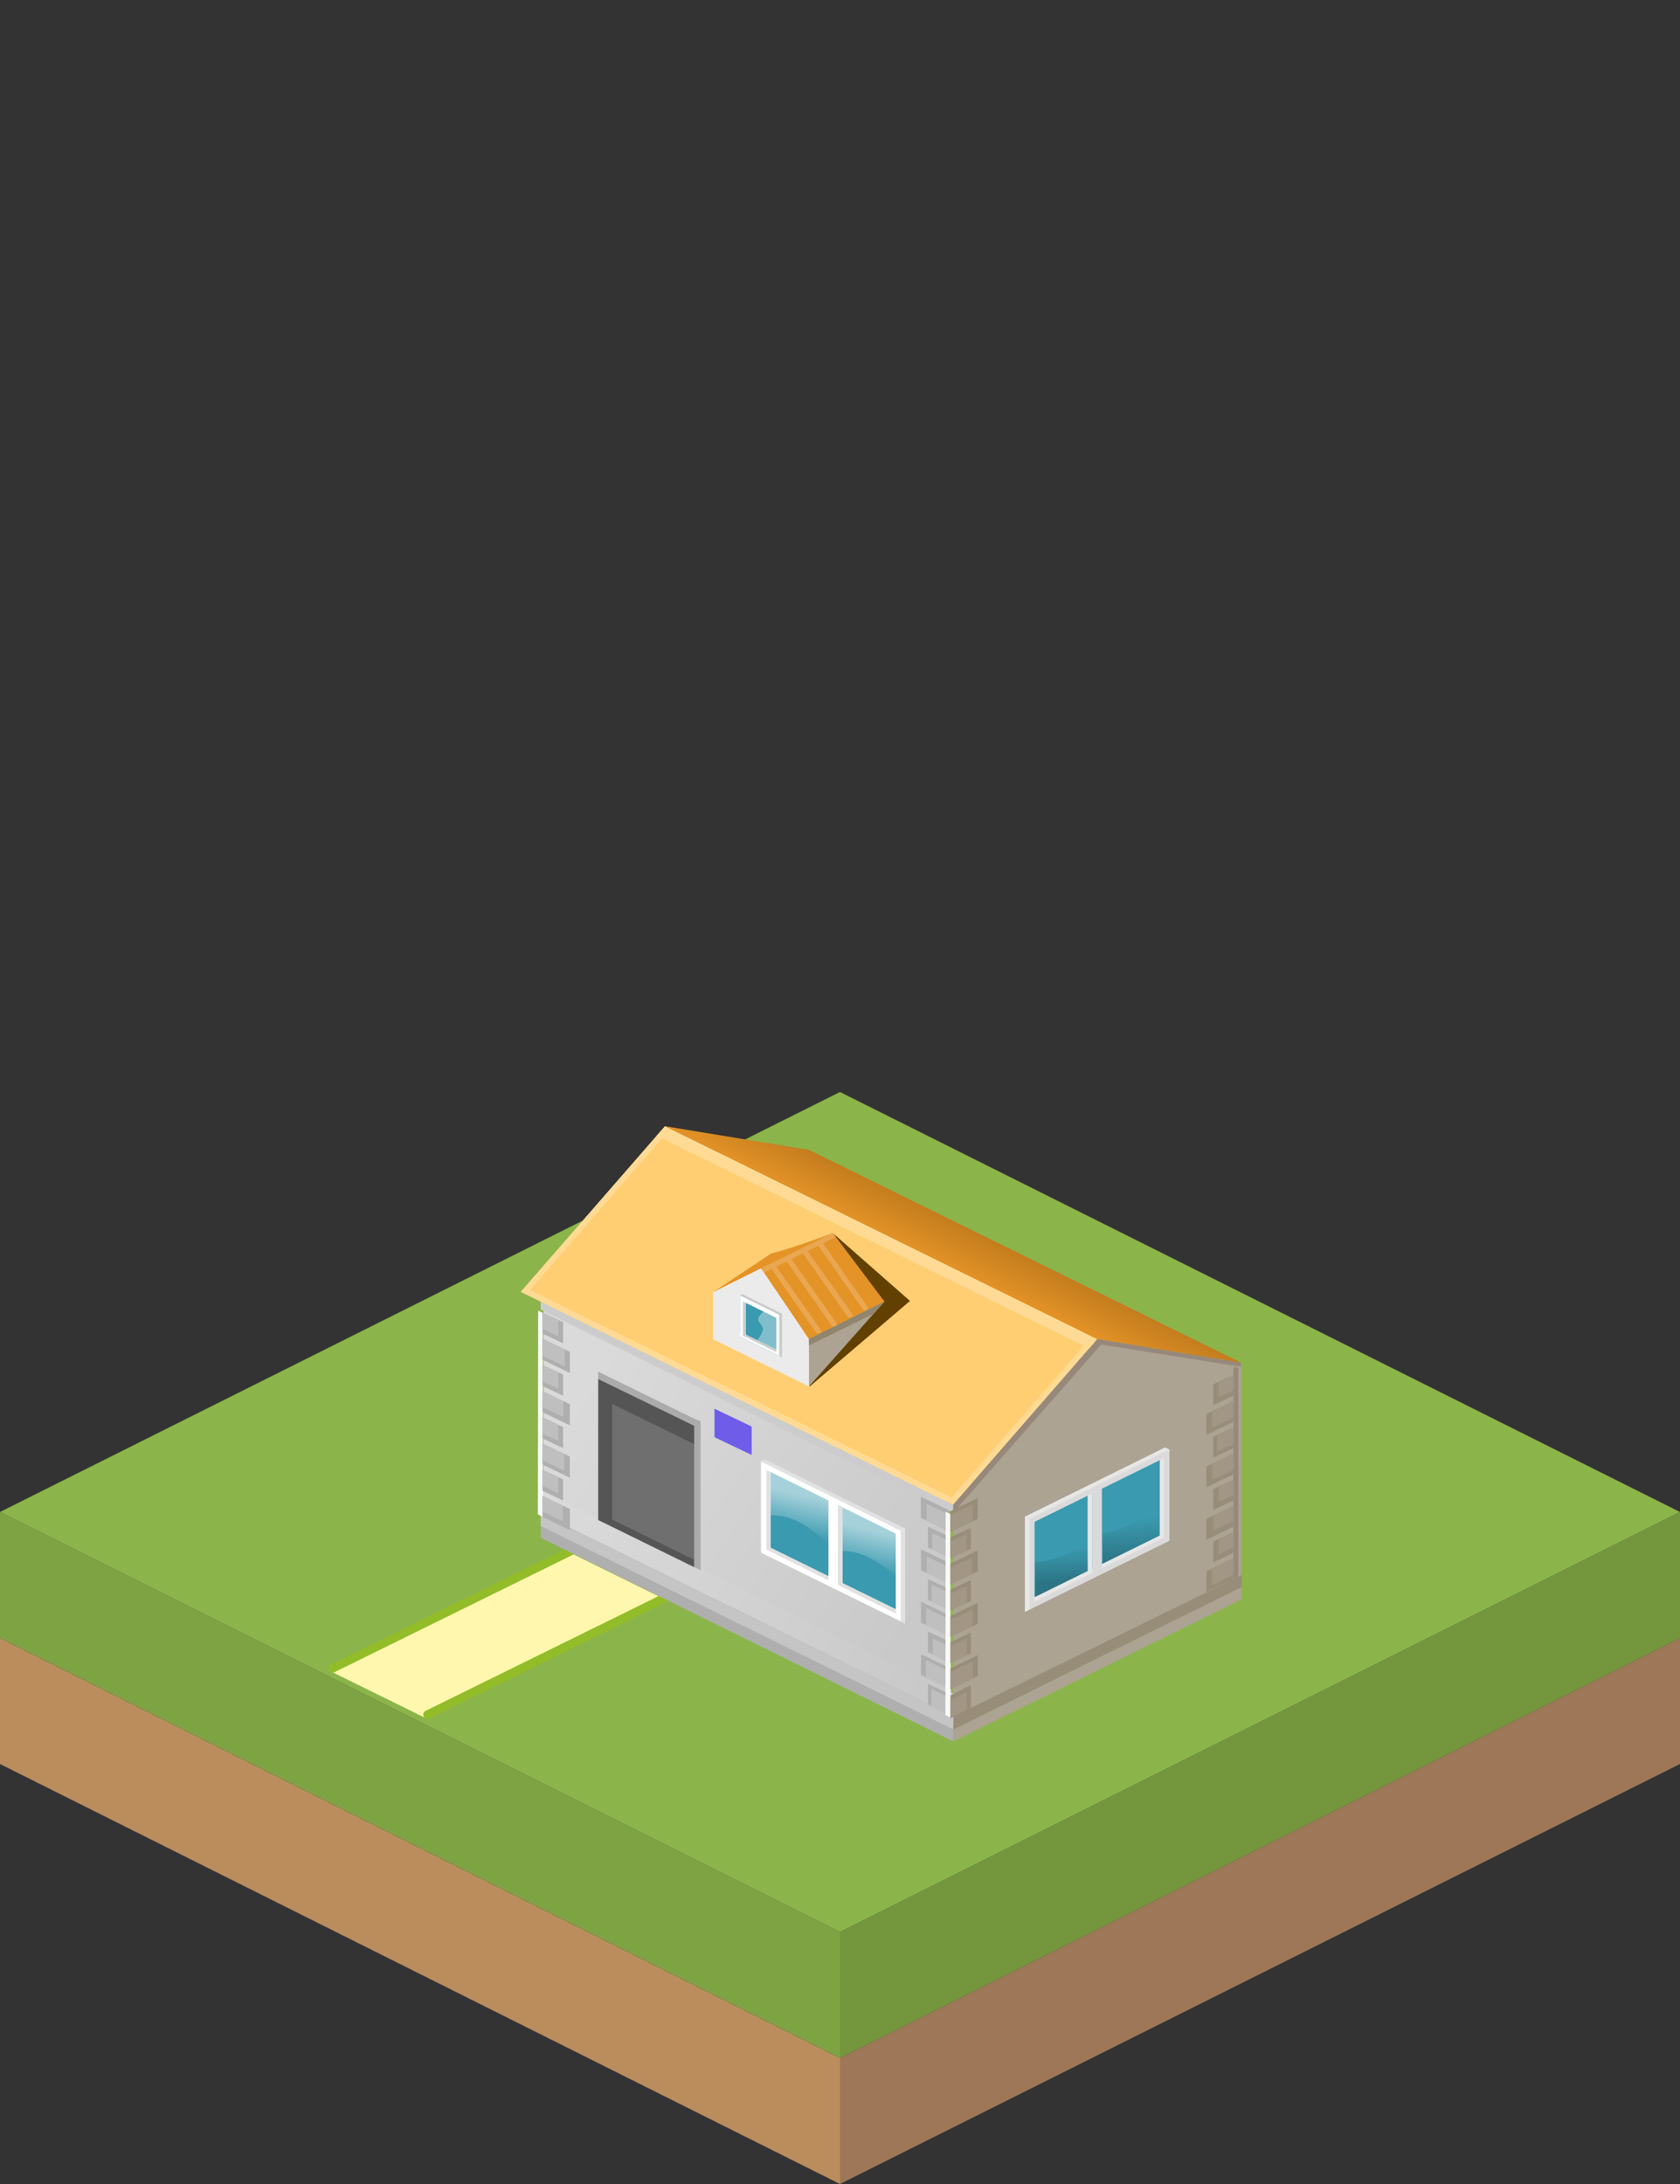 <?xml version="1.0" encoding="UTF-8" standalone="no"?>
<!-- Created with Inkscape (http://www.inkscape.org/) -->

<svg
   xmlns:dc="http://purl.org/dc/elements/1.1/"
   xmlns:cc="http://creativecommons.org/ns#"
   xmlns:rdf="http://www.w3.org/1999/02/22-rdf-syntax-ns#"
   xmlns:svg="http://www.w3.org/2000/svg"
   xmlns="http://www.w3.org/2000/svg"
   xmlns:xlink="http://www.w3.org/1999/xlink"
   xmlns:sodipodi="http://sodipodi.sourceforge.net/DTD/sodipodi-0.dtd"
   xmlns:inkscape="http://www.inkscape.org/namespaces/inkscape"
   width="100"
   height="130"
   id="svg5949"
   version="1.1"
   inkscape:version="0.48.4 r9939"
   sodipodi:docname="003_tower_block.svg">
  <rect width="100%" height="100%" fill="#333333" stroke="none"/>
  <defs
     id="defs5951">
    <inkscape:perspective
       sodipodi:type="inkscape:persp3d"
       inkscape:vp_x="-3.9403014 : 2.2749344 : 0"
       inkscape:vp_y="0 : 120.7837 : 0"
       inkscape:vp_z="20.19064 : 11.657072 : 0"
       inkscape:persp3d-origin="43.818368 : 30.960771 : 1"
       id="perspective3143" />
    <inkscape:perspective
       sodipodi:type="inkscape:persp3d"
       inkscape:vp_x="-39.40301 : 22.749339 : 0"
       inkscape:vp_y="0 : 1207.8368 : 0"
       inkscape:vp_z="201.90638 : 116.5707 : 0"
       inkscape:persp3d-origin="53.825699 : 33.94089 : 1"
       id="perspective3005" />
    <inkscape:perspective
       sodipodi:type="inkscape:persp3d"
       inkscape:vp_x="-39.40301 : 22.749339 : 0"
       inkscape:vp_y="0 : 1207.8368 : 0"
       inkscape:vp_z="201.90638 : 116.5707 : 0"
       inkscape:persp3d-origin="66.15518 : 28.834863 : 1"
       id="perspective3005-8" />
    <inkscape:perspective
       sodipodi:type="inkscape:persp3d"
       inkscape:vp_x="-3.9403014 : 2.2749344 : 0"
       inkscape:vp_y="0 : 120.7837 : 0"
       inkscape:vp_z="20.19064 : 11.657072 : 0"
       inkscape:persp3d-origin="43.818368 : 30.960771 : 1"
       id="perspective3143-7" />
    <linearGradient
       inkscape:collect="always"
       xlink:href="#linearGradient5647"
       id="linearGradient3338"
       gradientUnits="userSpaceOnUse"
       x1="430.852"
       y1="425.988"
       x2="451.024"
       y2="437.426"
       gradientTransform="matrix(3.613,0,0,3.613,-1065.751,-1221.119)" />
    <linearGradient
       id="linearGradient5647">
      <stop
         style="stop-color:#dadada;stop-opacity:1;"
         offset="0"
         id="stop5649" />
      <stop
         style="stop-color:#c9c9c9;stop-opacity:1;"
         offset="1"
         id="stop5651" />
    </linearGradient>
    <linearGradient
       inkscape:collect="always"
       xlink:href="#linearGradient3810"
       id="linearGradient3334"
       gradientUnits="userSpaceOnUse"
       x1="449.467"
       y1="414.862"
       x2="452.065"
       y2="410.362"
       gradientTransform="matrix(3.613,0,0,3.613,-1065.751,-1221.119)" />
    <linearGradient
       id="linearGradient3810">
      <stop
         style="stop-color:#e49327;stop-opacity:1;"
         offset="0"
         id="stop3812" />
      <stop
         style="stop-color:#a76815;stop-opacity:1;"
         offset="1"
         id="stop3814" />
    </linearGradient>
    <linearGradient
       inkscape:collect="always"
       xlink:href="#linearGradient5647"
       id="linearGradient3314"
       gradientUnits="userSpaceOnUse"
       x1="431.14"
       y1="431.292"
       x2="451.579"
       y2="441.229"
       gradientTransform="matrix(3.613,0,0,3.613,-1065.751,-1221.119)" />
    <linearGradient
       id="linearGradient3520">
      <stop
         style="stop-color:#dadada;stop-opacity:1;"
         offset="0"
         id="stop3522" />
      <stop
         style="stop-color:#c9c9c9;stop-opacity:1;"
         offset="1"
         id="stop3524" />
    </linearGradient>
    <linearGradient
       inkscape:collect="always"
       xlink:href="#linearGradient3993"
       id="linearGradient3289"
       gradientUnits="userSpaceOnUse"
       x1="443.875"
       y1="430.611"
       x2="443.195"
       y2="433.174"
       gradientTransform="matrix(3.613,0,0,3.613,-1065.751,-1221.119)" />
    <linearGradient
       id="linearGradient3993">
      <stop
         style="stop-color:#ffffff;stop-opacity:0.547;"
         offset="0"
         id="stop3995" />
      <stop
         style="stop-color:#ffffff;stop-opacity:0;"
         offset="1"
         id="stop3997" />
    </linearGradient>
    <linearGradient
       inkscape:collect="always"
       xlink:href="#linearGradient3993"
       id="linearGradient3286"
       gradientUnits="userSpaceOnUse"
       gradientTransform="matrix(3.613,0,0,3.613,-1051.639,-1212.934)"
       x1="443.875"
       y1="430.611"
       x2="443.195"
       y2="433.174" />
    <linearGradient
       id="linearGradient3531">
      <stop
         style="stop-color:#ffffff;stop-opacity:0.547;"
         offset="0"
         id="stop3533" />
      <stop
         style="stop-color:#ffffff;stop-opacity:0;"
         offset="1"
         id="stop3535" />
    </linearGradient>
    <linearGradient
       inkscape:collect="always"
       xlink:href="#linearGradient4007"
       id="linearGradient3272"
       gradientUnits="userSpaceOnUse"
       gradientTransform="matrix(3.613,0,0,3.613,-1070.498,-1218.409)"
       x1="459.531"
       y1="435.433"
       x2="459.433"
       y2="433.261" />
    <linearGradient
       id="linearGradient4007">
      <stop
         style="stop-color:#235c69;stop-opacity:0.6;"
         offset="0"
         id="stop4009" />
      <stop
         style="stop-color:#235c69;stop-opacity:0;"
         offset="1"
         id="stop4011" />
    </linearGradient>
    <linearGradient
       inkscape:collect="always"
       xlink:href="#linearGradient4007"
       id="linearGradient3269"
       gradientUnits="userSpaceOnUse"
       gradientTransform="matrix(3.613,0,0,3.613,-1056.555,-1226.425)"
       x1="459.609"
       y1="436.276"
       x2="459.402"
       y2="433.667" />
    <linearGradient
       id="linearGradient3542">
      <stop
         style="stop-color:#235c69;stop-opacity:0.6;"
         offset="0"
         id="stop3544" />
      <stop
         style="stop-color:#235c69;stop-opacity:0;"
         offset="1"
         id="stop3546" />
    </linearGradient>
    <linearGradient
       inkscape:collect="always"
       xlink:href="#linearGradient4007"
       id="linearGradient3489"
       gradientUnits="userSpaceOnUse"
       gradientTransform="matrix(1.1,0,0,0.939,-437.902,-382.794)"
       x1="459.609"
       y1="436.276"
       x2="459.402"
       y2="433.667" />
    <linearGradient
       inkscape:collect="always"
       xlink:href="#linearGradient4007"
       id="linearGradient3492"
       gradientUnits="userSpaceOnUse"
       gradientTransform="matrix(1.1,0,0,0.939,-442.149,-380.711)"
       x1="459.531"
       y1="435.433"
       x2="459.433"
       y2="433.261" />
    <linearGradient
       inkscape:collect="always"
       xlink:href="#linearGradient3993"
       id="linearGradient3506"
       gradientUnits="userSpaceOnUse"
       gradientTransform="matrix(1.1,0,0,0.939,-436.405,-379.288)"
       x1="443.875"
       y1="430.611"
       x2="443.195"
       y2="433.174" />
    <linearGradient
       inkscape:collect="always"
       xlink:href="#linearGradient3993"
       id="linearGradient3509"
       gradientUnits="userSpaceOnUse"
       gradientTransform="matrix(1.1,0,0,0.939,-440.703,-381.415)"
       x1="443.875"
       y1="430.611"
       x2="443.195"
       y2="433.174" />
    <linearGradient
       inkscape:collect="always"
       xlink:href="#linearGradient5647"
       id="linearGradient3534"
       gradientUnits="userSpaceOnUse"
       gradientTransform="matrix(1.1,0,0,0.939,-440.703,-381.415)"
       x1="431.14"
       y1="431.292"
       x2="451.579"
       y2="441.229" />
    <linearGradient
       inkscape:collect="always"
       xlink:href="#linearGradient3810"
       id="linearGradient3554"
       gradientUnits="userSpaceOnUse"
       gradientTransform="matrix(1.1,0,0,0.939,-440.703,-381.415)"
       x1="449.467"
       y1="414.862"
       x2="452.065"
       y2="410.362" />
    <linearGradient
       inkscape:collect="always"
       xlink:href="#linearGradient5647"
       id="linearGradient3558"
       gradientUnits="userSpaceOnUse"
       gradientTransform="matrix(1.1,0,0,0.939,-440.703,-381.415)"
       x1="430.852"
       y1="425.988"
       x2="451.024"
       y2="437.426" />
  </defs>
  <sodipodi:namedview
     id="base"
     pagecolor="#ffffff"
     bordercolor="#666666"
     borderopacity="1.0"
     inkscape:pageopacity="0"
     inkscape:pageshadow="2"
     inkscape:zoom="7.7781746"
     inkscape:cx="48.000153"
     inkscape:cy="37.193208"
     inkscape:current-layer="layer1"
     showgrid="true"
     inkscape:document-units="px"
     inkscape:grid-bbox="true"
     inkscape:window-width="1317"
     inkscape:window-height="744"
     inkscape:window-x="49"
     inkscape:window-y="24"
     inkscape:window-maximized="1"
     inkscape:snap-global="true">
    <inkscape:grid
       type="xygrid"
       id="grid3095"
       empspacing="5"
       visible="false"
       enabled="false"
       snapvisiblegridlinesonly="false" />
    <inkscape:grid
       type="axonomgrid"
       id="grid3097"
       units="mm"
       empspacing="5"
       visible="true"
       enabled="false"
       snapvisiblegridlinesonly="true"
       gridanglex="30"
       gridanglez="45" />
  </sodipodi:namedview>
  <g
     id="layer1"
     inkscape:label="Layer 1"
     inkscape:groupmode="layer"
     transform="translate(0,66)">
    <path
       d="M 50,64 1.7236751e-8,39 v -7.5 L 50,56.5 v 7.5 z"
       id="path143"
       inkscape:connector-curvature="0"
       style="fill:#bb8d5d" />
    <path
       d="m 1.1723675e-7,31.5 v -7.5 L 50,49 v 7.5 l -50,-25 z"
       id="path145"
       inkscape:connector-curvature="0"
       style="fill:#7da343" />
    <path
       d="M 1.1723675e-7,24 50,-1 100,24 l -50,25 -50,-25 z"
       id="path147"
       inkscape:connector-curvature="0"
       style="fill:#8bb54a" />
    <path
       d="m 100,24 v 7.5 l -50,25 v -7.5 l 50,-25 z"
       id="path149"
       inkscape:connector-curvature="0"
       style="fill:#74973e" />
    <path
       d="m 100,31.5 v 7.5 l -50,25 v -7.5 l 50,-25 z"
       id="path151"
       inkscape:connector-curvature="0"
       style="fill:#9e7758" />
    <path
       inkscape:connector-curvature="0"
       style="fill:#aca392;fill-opacity:1;stroke:none"
       d="m 65.325,13.722 c -2.26,2.598 -5.106,4.638 -7.152,7.452 l -1.444,0.557 0,1.848 0,11.266 0,0.088 0,2.729 17.159,-8.45 0,-2.817 0,-0.088 0,-11.178 -8.562,-1.408 z"
       id="path3000" />
    <path
       style="fill:url(#linearGradient3558);fill-opacity:1;stroke:none"
       d="m 32.357,11.746 0,11.296 7.393,3.667 16.867,8.45 L 56.374,18.217 39.75,15.442 z"
       id="path3002"
       inkscape:connector-curvature="0"
       sodipodi:nodetypes="ccccccc" />
    <path
       style="fill:#ffce72;fill-opacity:1;stroke:none"
       d="M 65.308,13.71 39.578,1.036 l -8.576,9.858 25.729,12.674 z"
       id="path3008"
       inkscape:connector-curvature="0"
       sodipodi:nodetypes="ccccc" />
    <path
       style="fill:url(#linearGradient3554);fill-opacity:1;stroke:none"
       d="M 65.308,13.71 73.884,15.119 48.155,2.444 39.578,1.036 z"
       id="path3012"
       inkscape:connector-curvature="0"
       sodipodi:nodetypes="ccccc" />
    <path
       style="fill:#ebebeb;fill-opacity:1;stroke:none"
       d="m 42.437,13.71 5.718,2.817 0,-2.817 -5.718,-2.817 z"
       id="path3014"
       inkscape:connector-curvature="0"
       sodipodi:nodetypes="ccccc" />
    <path
       style="fill:#ebebeb;fill-opacity:1;stroke:none"
       d="m 42.433,10.916 2.996,-1.599 2.721,4.416 z"
       id="path3016"
       inkscape:connector-curvature="0"
       sodipodi:nodetypes="cccc" />
    <path
       style="fill:#624000;fill-opacity:1;stroke:none"
       d="M 49.61,7.432 54.166,11.437 48.183,16.542 z"
       id="path4031"
       inkscape:connector-curvature="0"
       sodipodi:nodetypes="cccc" />
    <path
       style="fill:#e49327;fill-opacity:1;stroke:none"
       d="M 48.155,13.71 52.657,11.487 49.573,7.389 45.296,9.486 z"
       id="path3018"
       inkscape:connector-curvature="0"
       sodipodi:nodetypes="ccccc" />
    <path
       style="fill:#aca392;fill-opacity:1;stroke:none"
       d="m 48.155,16.527 4.491,-5.055 -4.491,2.238 z"
       id="path3020"
       inkscape:connector-curvature="0"
       sodipodi:nodetypes="cccc" />
    <path
       style="fill:#91856f;fill-opacity:1;stroke:none"
       d="m 48.149,13.707 0.005,0.379 3.855,-1.891 0.638,-0.717 z"
       id="path5406"
       inkscape:connector-curvature="0"
       sodipodi:nodetypes="ccccc" />
    <path
       inkscape:connector-curvature="0"
       id="path3026"
       d="m 53.889,30.626 -8.576,-4.225 0.193,-5.516 8.383,4.107 z"
       style="fill:#3a9aaf;fill-opacity:1;stroke:none"
       sodipodi:nodetypes="ccccc" />
    <path
       style="fill:#97887c;fill-opacity:1;stroke:none"
       d="m 65.308,13.71 0.454,0.079 -8.285,9.413 -0.736,0.851 0,-0.489 z"
       id="path3030"
       inkscape:connector-curvature="0"
       sodipodi:nodetypes="cccccc" />
    <path
       style="fill:#ffda94;fill-opacity:1;stroke:none"
       d="M 39.587,1.045 65.305,13.715 64.83,14.267 39.093,1.599 z"
       id="path3032"
       inkscape:connector-curvature="0"
       sodipodi:nodetypes="ccccc" />
    <path
       style="fill:none;stroke:#000000;stroke-width:1.016px;stroke-linecap:butt;stroke-linejoin:miter;stroke-opacity:1"
       d="M 56.724,23.547 z"
       id="path3802"
       inkscape:connector-curvature="0" />
    <path
       style="fill:#97887c;fill-opacity:1;stroke:none"
       d="m 73.879,15.123 0,0.224 -0.36,-0.046 -8.415,-1.341 0.226,-0.252 z"
       id="path3806"
       inkscape:connector-curvature="0"
       sodipodi:nodetypes="cccccc" />
    <path
       style="fill:#3a9aaf;fill-opacity:1;stroke:none"
       d="m 44.051,13.556 2.491,1.227 0,-2.454 -2.491,-1.227 z"
       id="path3808"
       inkscape:connector-curvature="0" />
    <path
       style="fill:#cccccc;fill-opacity:1;stroke:none"
       d="m 32.182,11.468 0,0.488 24.558,12.095 -0.012,-0.498 z"
       id="path3820"
       inkscape:connector-curvature="0"
       sodipodi:nodetypes="ccccc" />
    <path
       style="fill:#fff7ad;fill-opacity:1;stroke:none"
       d="m 33.861,26.385 -14.294,7.041 5.718,2.817 14.294,-7.041 z"
       id="path4114"
       inkscape:connector-curvature="0" />
    <path
       style="fill:#92bd29;fill-opacity:1;stroke:#92bd29;stroke-width:0.508;stroke-linecap:round;stroke-linejoin:miter;stroke-miterlimit:4;stroke-opacity:1;stroke-dasharray:none"
       d="M 34.104,26.26 19.81,33.302"
       id="path4116"
       inkscape:connector-curvature="0"
       sodipodi:nodetypes="cc" />
    <path
       sodipodi:nodetypes="cc"
       inkscape:connector-curvature="0"
       id="path4118"
       d="M 39.745,29.02 25.451,36.061"
       style="fill:#92bd29;fill-opacity:1;stroke:#92bd29;stroke-width:0.508;stroke-linecap:round;stroke-linejoin:miter;stroke-miterlimit:4;stroke-opacity:1;stroke-dasharray:none" />
    <path
       style="fill:#afafaf;fill-opacity:1;stroke:none"
       d="m 32.188,22.717 0,2.817 24.543,12.117 0,-2.817 z"
       id="path3824"
       inkscape:connector-curvature="0"
       sodipodi:nodetypes="ccccc" />
    <path
       style="fill:url(#linearGradient3534);fill-opacity:1;stroke:none"
       d="m 32.193,22.688 0.007,1.408 24.547,12.073 0,-1.361 C 48.561,30.769 40.377,26.728 32.193,22.688 z"
       id="path3828"
       inkscape:connector-curvature="0"
       sodipodi:nodetypes="ccccc" />
    <path
       style="fill:#c5c5c5;fill-opacity:1;stroke:none"
       d="m 56.752,36.175 -0.024,0.755 -24.54,-12.096 0,-0.722 z"
       id="path3832"
       inkscape:connector-curvature="0"
       sodipodi:nodetypes="ccccc" />
    <path
       style="fill:#ffffff;fill-opacity:1;stroke:none"
       d="m 45.535,20.887 -0.206,0.466 8.553,4.213 0,-0.575 c 0,0 -8.451,-4.128 -8.347,-4.104 z"
       id="path3836"
       inkscape:connector-curvature="0"
       sodipodi:nodetypes="ccccc" />
    <path
       inkscape:connector-curvature="0"
       id="path3840"
       d="m 45.518,20.887 -0.224,0.106 0,5.406 0.57,0.283 0,-5.608 z"
       style="fill:#ffffff;fill-opacity:1;stroke:none"
       sodipodi:nodetypes="cccccc" />
    <path
       inkscape:connector-curvature="0"
       id="path3842"
       d="m 45.346,25.871 0,0.572 8.536,4.202 0,-0.575 c 0,0 -8.641,-4.223 -8.536,-4.199 z"
       style="fill:#ffffff;fill-opacity:1;stroke:none"
       sodipodi:nodetypes="ccccc" />
    <path
       inkscape:connector-curvature="0"
       id="path3844"
       d="m 53.319,25.27 0,5.002 0.566,0.283 0,-5.575 z"
       style="fill:#ffffff;fill-opacity:1;stroke:none"
       sodipodi:nodetypes="ccccc" />
    <path
       style="fill:#988d78;fill-opacity:1;stroke:none"
       d="m 56.761,36.17 0,0.77 17.154,-8.472 0,-0.715 z"
       id="path3888"
       inkscape:connector-curvature="0"
       sodipodi:nodetypes="ccccc" />
    <path
       style="fill:#e1e1e1;fill-opacity:1;stroke:none"
       d="m 45.862,21.632 -0.241,-0.139 0,4.753 0.241,-0.125 z"
       id="path3898"
       inkscape:connector-curvature="0"
       sodipodi:nodetypes="ccccc" />
    <path
       style="fill:#e1e1e1;fill-opacity:1;stroke:none"
       d="m 45.836,26.106 -0.215,0.132 7.707,3.818 0,-0.264 z"
       id="path3900"
       inkscape:connector-curvature="0"
       sodipodi:nodetypes="ccccc" />
    <path
       style="fill:#ffffff;fill-opacity:1;stroke:none"
       d="m 49.313,22.791 0,5.574 0.574,0.283 0,-5.608 z"
       id="path3838"
       inkscape:connector-curvature="0" />
    <path
       style="fill:#e1e1e1;fill-opacity:1;stroke:none"
       d="m 50.157,23.727 -0.282,-0.139 0,4.767 0.282,0.025 z"
       id="path3912"
       inkscape:connector-curvature="0"
       sodipodi:nodetypes="ccccc" />
    <path
       sodipodi:nodetypes="ccccc"
       inkscape:connector-curvature="0"
       id="path3916"
       d="m 53.889,24.973 -0.282,0.138 0,5.402 0.282,0.142 z"
       style="fill:#e1e1e1;fill-opacity:1;stroke:none" />
    <path
       sodipodi:nodetypes="ccccc"
       inkscape:connector-curvature="0"
       id="path3918"
       d="m 45.294,20.995 0.241,-0.119 8.336,4.11 -0.267,0.133 z"
       style="fill:#e1e1e1;fill-opacity:1;stroke:none" />
    <path
       style="fill:#6f6f6f;fill-opacity:1;stroke:none"
       d="m 41.332,18.845 -5.718,-2.817 0,8.45 5.718,2.817 z"
       id="path3028"
       inkscape:connector-curvature="0" />
    <path
       style="fill:#555555;fill-opacity:1;stroke:none"
       d="m 41.332,19.967 0,-1.122 -5.718,-2.817 0,8.45 0.824,0.396 0,-7.305 z"
       id="path3834"
       inkscape:connector-curvature="0"
       sodipodi:nodetypes="ccccccc" />
    <path
       style="fill:#ffda94;fill-opacity:1;stroke:none"
       d="m 56.419,23.392 0.309,0.161 8.459,-9.711 -0.241,-0.235 z"
       id="path3969"
       inkscape:connector-curvature="0" />
    <path
       inkscape:connector-curvature="0"
       id="path3971"
       d="m 31.004,10.889 0.309,0.161 8.519,-9.777 -0.241,-0.235 z"
       style="fill:#ffda94;fill-opacity:1;stroke:none"
       sodipodi:nodetypes="ccccc" />
    <path
       style="fill:#ffda94;fill-opacity:1;stroke:none"
       d="M 56.41,23.414 56.668,23.15 31.235,10.633 31.007,10.898 z"
       id="path3975"
       inkscape:connector-curvature="0" />
    <path
       style="fill:#eaa751;fill-opacity:1;stroke:none"
       d="M 45.295,9.493 45.484,9.757 49.748,7.63 49.567,7.388 z"
       id="path3977"
       inkscape:connector-curvature="0"
       sodipodi:nodetypes="ccccc" />
    <path
       style="fill:#ffffff;fill-opacity:1;stroke:none"
       d="m 46.541,12.331 0,0.279 -2.489,-1.225 -0.004,-0.279 z"
       id="path3981"
       inkscape:connector-curvature="0"
       sodipodi:nodetypes="ccccc" />
    <path
       sodipodi:nodetypes="ccccc"
       inkscape:connector-curvature="0"
       id="path3983"
       d="m 46.541,14.503 0,0.279 -2.489,-1.225 -0.004,-0.279 z"
       style="fill:#ffffff;fill-opacity:1;stroke:none" />
    <path
       style="fill:#ffffff;fill-opacity:1;stroke:none"
       d="m 44.388,11.547 0,2.05 -0.338,-0.077 0,-2.149 z"
       id="path3987"
       inkscape:connector-curvature="0" />
    <path
       inkscape:connector-curvature="0"
       id="path3989"
       d="m 46.546,12.384 0,2.28 -0.338,-0.086 0,-2.389 z"
       style="fill:#ffffff;fill-opacity:1;stroke:none" />
    <path
       style="fill:url(#linearGradient3509);fill-opacity:1;stroke:none"
       d="m 45.862,21.544 -0.017,2.655 c 1.499,-0.044 2.505,0.865 3.481,1.715 l 0,-2.668 z"
       id="path3991"
       inkscape:connector-curvature="0"
       sodipodi:nodetypes="ccccc" />
    <path
       sodipodi:nodetypes="ccccc"
       inkscape:connector-curvature="0"
       id="path4001"
       d="m 50.16,23.671 -0.017,2.655 c 1.389,-0.017 2.456,0.904 3.481,1.715 l 0,-2.668 z"
       style="fill:url(#linearGradient3506);fill-opacity:1;stroke:none" />
    <path
       style="fill:#3a9aaf;fill-opacity:1;stroke:none"
       d="m 61.003,29.906 8.576,-4.225 -0.189,-5.45 -8.387,4.041 z"
       id="path3024"
       inkscape:connector-curvature="0"
       sodipodi:nodetypes="ccccc" />
    <path
       inkscape:connector-curvature="0"
       id="path3874"
       d="m 69.358,20.169 0.215,0.48 -8.553,4.213 0,-0.575 c 0,0 8.443,-4.142 8.338,-4.118 z"
       style="fill:#dadada;fill-opacity:1;stroke:none"
       sodipodi:nodetypes="ccccc" />
    <path
       style="fill:#dadada;fill-opacity:1;stroke:none"
       d="m 69.458,20.235 0.155,0.055 0,5.406 -0.574,0.283 0,-5.608 z"
       id="path3878"
       inkscape:connector-curvature="0"
       sodipodi:nodetypes="cccccc" />
    <path
       style="fill:#dadada;fill-opacity:1;stroke:none"
       d="m 69.556,25.167 0,0.572 -8.553,4.213 0,-0.575 c 0,0 8.658,-4.234 8.553,-4.21 z"
       id="path3880"
       inkscape:connector-curvature="0" />
    <path
       sodipodi:nodetypes="ccccc"
       style="fill:#dadada;fill-opacity:1;stroke:none"
       d="m 61.583,24.566 0,5.002 -0.574,0.283 0,-5.608 z"
       id="path3882"
       inkscape:connector-curvature="0" />
    <path
       sodipodi:nodetypes="ccccc"
       inkscape:connector-curvature="0"
       id="path3930"
       d="m 69.034,20.913 0.241,-0.139 0,4.753 -0.241,-0.125 z"
       style="fill:#e7e7e7;fill-opacity:1;stroke:none" />
    <path
       sodipodi:nodetypes="ccccc"
       inkscape:connector-curvature="0"
       id="path3932"
       d="m 69.06,25.387 0.215,0.132 -7.707,3.818 0,-0.264 z"
       style="fill:#e7e7e7;fill-opacity:1;stroke:none" />
    <path
       sodipodi:nodetypes="ccccc"
       inkscape:connector-curvature="0"
       id="path3934"
       d="m 64.739,23.008 0.282,-0.139 0,4.767 -0.282,0.025 z"
       style="fill:#e7e7e7;fill-opacity:1;stroke:none" />
    <path
       style="fill:#e7e7e7;fill-opacity:1;stroke:none"
       d="m 61.007,24.255 0.282,0.138 0,5.402 -0.282,0.142 z"
       id="path3936"
       inkscape:connector-curvature="0"
       sodipodi:nodetypes="ccccc" />
    <path
       inkscape:connector-curvature="0"
       id="path3876"
       d="m 65.589,22.087 0,5.574 -0.574,0.283 0,-5.608 z"
       style="fill:#dadada;fill-opacity:1;stroke:none" />
    <path
       style="fill:#e7e7e7;fill-opacity:1;stroke:none"
       d="m 69.6,20.276 -0.249,-0.119 -8.325,4.11 0.267,0.133 z"
       id="path3938"
       inkscape:connector-curvature="0"
       sodipodi:nodetypes="ccccc" />
    <path
       style="fill:url(#linearGradient3492);fill-opacity:1;stroke:none"
       d="m 61.61,26.993 0,2.062 3.141,-1.548 -0.012,-1.941 c -0.8,0.885 -1.834,1.284 -3.129,1.426 z"
       id="path4005"
       inkscape:connector-curvature="0"
       sodipodi:nodetypes="ccccc" />
    <path
       sodipodi:nodetypes="ccccc"
       inkscape:connector-curvature="0"
       id="path4015"
       d="m 65.633,25.29 0,1.784 3.365,-1.65 0.012,-2.034 c -0.73,0.95 -2.089,1.692 -3.377,1.9 z"
       style="fill:url(#linearGradient3489);fill-opacity:1;stroke:none" />
    <path
       style="fill:none;stroke:none"
       d="M 42.458,10.879 45.312,9.486 44.59,9.596 z"
       id="path4019"
       inkscape:connector-curvature="0" />
    <path
       style="opacity:0.362;fill:#ffffff;fill-opacity:1;stroke:none"
       d="m 46.219,12.441 0,1.922 -1.148,-0.579 c 0,0 0.339,-0.43 0.344,-0.675 0.004,-0.218 -0.309,-0.391 -0.284,-0.609 0.019,-0.165 0.318,-0.433 0.318,-0.433 z"
       id="path4092"
       inkscape:connector-curvature="0"
       sodipodi:nodetypes="cccsscc" />
    <path
       style="fill:#cccccc;fill-opacity:1;stroke:none"
       d="m 44.39,11.55 0,1.889 -0.168,0.083 0,-2.052 z"
       id="path3875"
       inkscape:connector-curvature="0"
       sodipodi:nodetypes="ccccc" />
    <path
       style="fill:#cccccc;fill-opacity:1;stroke:none"
       d="m 44.233,13.509 0.151,-0.075 1.816,0.895 0,0.148 z"
       id="path3877"
       inkscape:connector-curvature="0" />
    <path
       inkscape:connector-curvature="0"
       id="path3879"
       d="m 44.04,11.103 0.151,-0.075 2.362,1.166 0,0.148 z"
       style="fill:#cccccc;fill-opacity:1;stroke:none"
       sodipodi:nodetypes="ccccc" />
    <path
       sodipodi:nodetypes="ccccc"
       inkscape:connector-curvature="0"
       id="path3881"
       d="m 46.548,12.21 0,2.575 -0.168,-0.082 0,-2.573 z"
       style="fill:#cccccc;fill-opacity:1;stroke:none" />
    <path
       style="fill:#ababab;fill-opacity:1;stroke:none"
       d="m 35.606,16.087 0,-0.44 5.725,2.802 0,0.425 z"
       id="path3887"
       inkscape:connector-curvature="0"
       sodipodi:nodetypes="ccccc" />
    <path
       style="fill:#555555;fill-opacity:1;stroke:none"
       d="m 36.395,24.854 4.905,2.402 0,-0.425 -4.875,-2.386 z"
       id="path3889"
       inkscape:connector-curvature="0"
       sodipodi:nodetypes="ccccc" />
    <path
       style="fill:#ababab;fill-opacity:1;stroke:none"
       d="m 41.319,18.448 0.382,0.141 0,8.876 -0.382,-0.187 z"
       id="path3891"
       inkscape:connector-curvature="0"
       sodipodi:nodetypes="ccccc" />
    <g
       id="g4020"
       transform="matrix(1.1,0,0,0.939,-440.703,-381.415)">
      <path
         inkscape:connector-curvature="0"
         id="path4012"
         d="m 442.516,416.268 2.406,4.016"
         style="fill:#e5962e;fill-opacity:1;stroke:#eaa751;stroke-width:0.3;stroke-linecap:round;stroke-linejoin:miter;stroke-miterlimit:4;stroke-opacity:1;stroke-dasharray:none" />
      <path
         style="fill:#e5962e;fill-opacity:1;stroke:#eaa751;stroke-width:0.3;stroke-linecap:round;stroke-linejoin:miter;stroke-miterlimit:4;stroke-opacity:1;stroke-dasharray:none"
         d="m 443.359,415.831 2.406,4.016"
         id="path4014"
         inkscape:connector-curvature="0" />
      <path
         inkscape:connector-curvature="0"
         id="path4016"
         d="m 444.203,415.268 2.428,4.016"
         style="fill:#e5962e;fill-opacity:1;stroke:#eaa751;stroke-width:0.3;stroke-linecap:round;stroke-linejoin:miter;stroke-miterlimit:4;stroke-opacity:1;stroke-dasharray:none"
         sodipodi:nodetypes="cc" />
      <path
         style="fill:#e5962e;fill-opacity:1;stroke:#eaa751;stroke-width:0.3;stroke-linecap:round;stroke-linejoin:miter;stroke-miterlimit:4;stroke-opacity:1;stroke-dasharray:none"
         d="m 445.047,414.8 2.406,4.016"
         id="path4018"
         inkscape:connector-curvature="0" />
    </g>
    <path
       style="fill:#e49327;fill-opacity:1;stroke:none"
       d="m 42.443,10.914 3.454,-2.3 c 1.429,-0.359 3.679,-1.222 3.679,-1.222 l -4.242,2.084 z"
       id="path4027"
       inkscape:connector-curvature="0"
       sodipodi:nodetypes="ccccc" />
    <path
       style="fill:#afafaf;fill-opacity:1;stroke:none"
       d="m 56.443,25.122 -1.623,-0.774 0,-1.244 1.623,0.779 z"
       id="path3965"
       inkscape:connector-curvature="0"
       sodipodi:nodetypes="ccccc" />
    <path
       sodipodi:nodetypes="ccccc"
       inkscape:connector-curvature="0"
       id="path4022"
       d="m 56.443,28.241 -1.623,-0.774 0,-1.244 1.623,0.779 z"
       style="fill:#afafaf;fill-opacity:1;stroke:none" />
    <path
       style="fill:#afafaf;fill-opacity:1;stroke:none"
       d="m 56.443,25.122 -1.623,-0.774 0,-1.244 1.623,0.779 z"
       id="path4024"
       inkscape:connector-curvature="0"
       sodipodi:nodetypes="ccccc" />
    <path
       style="fill:#afafaf;fill-opacity:1;stroke:none"
       d="m 56.443,26.681 -1.209,-0.567 0,-1.244 1.209,0.571 z"
       id="path4026"
       inkscape:connector-curvature="0"
       sodipodi:nodetypes="ccccc" />
    <path
       style="fill:#afafaf;fill-opacity:1;stroke:none"
       d="m 56.443,31.359 -1.623,-0.774 0,-1.244 1.623,0.779 z"
       id="path4030"
       inkscape:connector-curvature="0"
       sodipodi:nodetypes="ccccc" />
    <path
       style="fill:#afafaf;fill-opacity:1;stroke:none"
       d="m 56.443,34.478 -1.623,-0.774 0,-1.244 1.623,0.779 z"
       id="path4034"
       inkscape:connector-curvature="0"
       sodipodi:nodetypes="ccccc" />
    <path
       sodipodi:nodetypes="ccccc"
       inkscape:connector-curvature="0"
       id="path4038"
       d="m 56.443,29.8 -1.209,-0.567 0,-1.244 1.209,0.571 z"
       style="fill:#afafaf;fill-opacity:1;stroke:none" />
    <path
       style="fill:#afafaf;fill-opacity:1;stroke:none"
       d="m 56.443,32.919 -1.209,-0.567 0,-1.244 1.209,0.571 z"
       id="path4040"
       inkscape:connector-curvature="0"
       sodipodi:nodetypes="ccccc" />
    <path
       sodipodi:nodetypes="ccccc"
       inkscape:connector-curvature="0"
       id="path4042"
       d="m 56.443,36.037 -1.209,-0.567 0,-1.244 1.209,0.571 z"
       style="fill:#afafaf;fill-opacity:1;stroke:none" />
    <path
       sodipodi:nodetypes="ccccc"
       inkscape:connector-curvature="0"
       id="path5410"
       d="m 56.443,25.122 -1.294,-0.618 0,-0.992 1.294,0.621 z"
       style="fill:#bfbfbf;fill-opacity:1;stroke:none" />
    <path
       sodipodi:nodetypes="ccccc"
       inkscape:connector-curvature="0"
       id="path5430"
       d="m 56.443,26.681 -0.954,-0.447 0,-0.981 0.954,0.451 z"
       style="fill:#bfbfbf;fill-opacity:1;stroke:none" />
    <path
       style="fill:#bfbfbf;fill-opacity:1;stroke:none"
       d="m 56.443,28.241 -1.282,-0.612 0,-0.983 1.282,0.615 z"
       id="path5432"
       inkscape:connector-curvature="0"
       sodipodi:nodetypes="ccccc" />
    <path
       style="fill:#bfbfbf;fill-opacity:1;stroke:none"
       d="m 56.443,29.8 -0.99,-0.464 0,-1.019 0.99,0.468 z"
       id="path5434"
       inkscape:connector-curvature="0"
       sodipodi:nodetypes="ccccc" />
    <path
       sodipodi:nodetypes="ccccc"
       inkscape:connector-curvature="0"
       id="path5436"
       d="m 56.443,31.359 -1.319,-0.629 0,-1.011 1.319,0.633 z"
       style="fill:#bfbfbf;fill-opacity:1;stroke:none" />
    <path
       sodipodi:nodetypes="ccccc"
       inkscape:connector-curvature="0"
       id="path5438"
       d="m 56.443,32.919 -0.917,-0.43 0,-0.944 0.917,0.433 z"
       style="fill:#bfbfbf;fill-opacity:1;stroke:none" />
    <path
       sodipodi:nodetypes="ccccc"
       inkscape:connector-curvature="0"
       id="path5440"
       d="m 56.443,34.478 -1.331,-0.635 0,-1.02 1.331,0.639 z"
       style="fill:#bfbfbf;fill-opacity:1;stroke:none" />
    <path
       style="fill:#bfbfbf;fill-opacity:1;stroke:none"
       d="m 56.443,36.037 -1.002,-0.47 0,-1.031 1.002,0.474 z"
       id="path5442"
       inkscape:connector-curvature="0"
       sodipodi:nodetypes="ccccc" />
    <g
       id="g5560"
       transform="matrix(1.1,0,0,0.939,-440.703,-381.415)">
      <path
         style="fill:#f9f9f9;fill-opacity:1;stroke:none"
         d="m 430.01,419.13 0.016,12.938 -0.281,-0.172 0.016,-12.906 z"
         id="path3894"
         inkscape:connector-curvature="0" />
      <g
         id="g3990">
        <path
           style="fill:#afafaf;fill-opacity:1;stroke:none"
           d="m 430.001,427.422 1.475,0.825 0,1.325 -1.475,-0.83 z"
           id="path4076"
           inkscape:connector-curvature="0"
           sodipodi:nodetypes="ccccc" />
        <path
           sodipodi:nodetypes="ccccc"
           inkscape:connector-curvature="0"
           id="path4078"
           d="m 430.001,430.743 1.475,0.825 0,1.325 -1.475,-0.83 z"
           style="fill:#afafaf;fill-opacity:1;stroke:none" />
        <path
           sodipodi:nodetypes="ccccc"
           inkscape:connector-curvature="0"
           id="path4080"
           d="m 430.001,429.083 1.099,0.604 0,1.325 -1.099,-0.609 z"
           style="fill:#afafaf;fill-opacity:1;stroke:none" />
        <path
           sodipodi:nodetypes="ccccc"
           inkscape:connector-curvature="0"
           id="path4082"
           d="m 430.001,424.1 1.475,0.825 0,1.325 -1.475,-0.83 z"
           style="fill:#afafaf;fill-opacity:1;stroke:none" />
        <path
           sodipodi:nodetypes="ccccc"
           inkscape:connector-curvature="0"
           id="path4084"
           d="m 430.001,420.778 1.475,0.825 0,1.325 -1.475,-0.83 z"
           style="fill:#afafaf;fill-opacity:1;stroke:none" />
        <path
           style="fill:#afafaf;fill-opacity:1;stroke:none"
           d="m 430.001,425.761 1.099,0.604 0,1.325 -1.099,-0.609 z"
           id="path4086"
           inkscape:connector-curvature="0"
           sodipodi:nodetypes="ccccc" />
        <path
           sodipodi:nodetypes="ccccc"
           inkscape:connector-curvature="0"
           id="path4088"
           d="m 430.001,422.439 1.099,0.604 0,1.325 -1.099,-0.609 z"
           style="fill:#afafaf;fill-opacity:1;stroke:none" />
        <path
           style="fill:#afafaf;fill-opacity:1;stroke:none"
           d="m 430.001,419.118 1.099,0.604 0,1.325 -1.099,-0.609 z"
           id="path4090"
           inkscape:connector-curvature="0"
           sodipodi:nodetypes="ccccc" />
        <path
           sodipodi:nodetypes="ccccc"
           inkscape:connector-curvature="0"
           id="path5444"
           d="m 430.001,419.118 0.865,0.475 0,1.042 -0.865,-0.479 z"
           style="fill:#bfbfbf;fill-opacity:1;stroke:none" />
      </g>
      <path
         style="fill:#afafaf;fill-opacity:1;stroke:none"
         d="m 430.001,427.422 1.475,0.825 0,1.325 -1.475,-0.83 z"
         id="path5448"
         inkscape:connector-curvature="0"
         sodipodi:nodetypes="ccccc" />
      <path
         sodipodi:nodetypes="ccccc"
         inkscape:connector-curvature="0"
         id="path5450"
         d="m 430.001,430.743 1.475,0.825 0,1.325 -1.475,-0.83 z"
         style="fill:#afafaf;fill-opacity:1;stroke:none" />
      <path
         sodipodi:nodetypes="ccccc"
         inkscape:connector-curvature="0"
         id="path5452"
         d="m 430.001,429.083 1.099,0.604 0,1.325 -1.099,-0.609 z"
         style="fill:#afafaf;fill-opacity:1;stroke:none" />
      <path
         sodipodi:nodetypes="ccccc"
         inkscape:connector-curvature="0"
         id="path5454"
         d="m 430.001,424.1 1.475,0.825 0,1.325 -1.475,-0.83 z"
         style="fill:#afafaf;fill-opacity:1;stroke:none" />
      <path
         sodipodi:nodetypes="ccccc"
         inkscape:connector-curvature="0"
         id="path5456"
         d="m 430.001,420.778 1.475,0.825 0,1.325 -1.475,-0.83 z"
         style="fill:#afafaf;fill-opacity:1;stroke:none" />
      <path
         style="fill:#afafaf;fill-opacity:1;stroke:none"
         d="m 430.001,425.761 1.099,0.604 0,1.325 -1.099,-0.609 z"
         id="path5458"
         inkscape:connector-curvature="0"
         sodipodi:nodetypes="ccccc" />
      <path
         sodipodi:nodetypes="ccccc"
         inkscape:connector-curvature="0"
         id="path5460"
         d="m 430.001,422.439 1.099,0.604 0,1.325 -1.099,-0.609 z"
         style="fill:#afafaf;fill-opacity:1;stroke:none" />
      <path
         style="fill:#afafaf;fill-opacity:1;stroke:none"
         d="m 430.001,419.118 1.099,0.604 0,1.325 -1.099,-0.609 z"
         id="path5462"
         inkscape:connector-curvature="0"
         sodipodi:nodetypes="ccccc" />
      <path
         sodipodi:nodetypes="ccccc"
         inkscape:connector-curvature="0"
         id="path5464"
         d="m 430.001,419.118 0.865,0.475 0,1.042 -0.865,-0.479 z"
         style="fill:#bfbfbf;fill-opacity:1;stroke:none" />
      <path
         style="fill:#bfbfbf;fill-opacity:1;stroke:none"
         d="m 430.001,420.778 1.198,0.67 0,1.077 -1.198,-0.674 z"
         id="path5475"
         inkscape:connector-curvature="0"
         sodipodi:nodetypes="ccccc" />
      <path
         style="fill:#bfbfbf;fill-opacity:1;stroke:none"
         d="m 430.001,422.439 0.856,0.47 0,1.032 -0.856,-0.474 z"
         id="path5477"
         inkscape:connector-curvature="0"
         sodipodi:nodetypes="ccccc" />
      <path
         style="fill:#bfbfbf;fill-opacity:1;stroke:none"
         d="m 430.001,424.1 1.121,0.627 0,1.007 -1.121,-0.631 z"
         id="path5479"
         inkscape:connector-curvature="0"
         sodipodi:nodetypes="ccccc" />
      <path
         sodipodi:nodetypes="ccccc"
         inkscape:connector-curvature="0"
         id="path5481"
         d="m 430.001,425.761 0.845,0.464 0,1.019 -0.845,-0.468 z"
         style="fill:#bfbfbf;fill-opacity:1;stroke:none" />
      <path
         sodipodi:nodetypes="ccccc"
         inkscape:connector-curvature="0"
         id="path5483"
         d="m 430.001,427.422 1.176,0.658 0,1.057 -1.176,-0.662 z"
         style="fill:#bfbfbf;fill-opacity:1;stroke:none" />
      <path
         style="fill:#bfbfbf;fill-opacity:1;stroke:none"
         d="m 430.001,429.083 0.845,0.464 0,1.019 -0.845,-0.468 z"
         id="path5485"
         inkscape:connector-curvature="0"
         sodipodi:nodetypes="ccccc" />
      <path
         style="fill:#bfbfbf;fill-opacity:1;stroke:none"
         d="m 430.001,430.743 1.099,0.615 0,0.987 -1.099,-0.618 z"
         id="path5487"
         inkscape:connector-curvature="0"
         sodipodi:nodetypes="ccccc" />
    </g>
    <g
       id="g5522"
       transform="matrix(1.1,0,0,0.939,-440.703,-381.415)">
      <path
         sodipodi:nodetypes="ccccc"
         inkscape:connector-curvature="0"
         id="path3892"
         d="m 452.062,431.878 0.016,12.914 -0.281,-0.172 0.016,-12.883 z"
         style="fill:#f9f9f9;fill-opacity:1;stroke:none" />
      <path
         sodipodi:nodetypes="ccccc"
         inkscape:connector-curvature="0"
         id="path4044"
         d="m 452.072,436.339 1.475,-0.825 0,-1.325 -1.475,0.83 z"
         style="fill:#988d78;fill-opacity:1;stroke:none" />
      <path
         style="fill:#988d78;fill-opacity:1;stroke:none"
         d="m 452.072,433.017 1.475,-0.825 0,-1.325 -1.475,0.83 z"
         id="path4046"
         inkscape:connector-curvature="0"
         sodipodi:nodetypes="ccccc" />
      <path
         style="fill:#988d78;fill-opacity:1;stroke:none"
         d="m 452.072,434.678 1.099,-0.604 0,-1.325 -1.099,0.609 z"
         id="path4048"
         inkscape:connector-curvature="0"
         sodipodi:nodetypes="ccccc" />
      <path
         style="fill:#988d78;fill-opacity:1;stroke:none"
         d="m 452.072,439.661 1.475,-0.825 0,-1.325 -1.475,0.83 z"
         id="path4050"
         inkscape:connector-curvature="0"
         sodipodi:nodetypes="ccccc" />
      <path
         style="fill:#988d78;fill-opacity:1;stroke:none"
         d="m 452.072,442.982 1.475,-0.825 0,-1.325 -1.475,0.83 z"
         id="path4052"
         inkscape:connector-curvature="0"
         sodipodi:nodetypes="ccccc" />
      <path
         sodipodi:nodetypes="ccccc"
         inkscape:connector-curvature="0"
         id="path4054"
         d="m 452.072,438 1.099,-0.604 0,-1.325 -1.099,0.609 z"
         style="fill:#988d78;fill-opacity:1;stroke:none" />
      <path
         style="fill:#988d78;fill-opacity:1;stroke:none"
         d="m 452.072,441.322 1.099,-0.604 0,-1.325 -1.099,0.609 z"
         id="path4056"
         inkscape:connector-curvature="0"
         sodipodi:nodetypes="ccccc" />
      <path
         sodipodi:nodetypes="ccccc"
         inkscape:connector-curvature="0"
         id="path4058"
         d="m 452.072,444.838 1.099,-0.665 0,-1.459 -1.099,0.67 z"
         style="fill:#988d78;fill-opacity:1;stroke:none" />
      <path
         sodipodi:nodetypes="ccccc"
         inkscape:connector-curvature="0"
         id="path5497"
         d="m 452.072,433.017 1.202,-0.672 0,-1.08 -1.202,0.676 z"
         style="fill:#a19784;fill-opacity:1;stroke:none" />
      <path
         sodipodi:nodetypes="ccccc"
         inkscape:connector-curvature="0"
         id="path5499"
         d="m 452.072,434.678 0.872,-0.479 0,-1.052 -0.872,0.483 z"
         style="fill:#a19784;fill-opacity:1;stroke:none" />
      <path
         style="fill:#a19784;fill-opacity:1;stroke:none"
         d="m 452.072,436.339 1.164,-0.651 0,-1.046 -1.164,0.655 z"
         id="path5501"
         inkscape:connector-curvature="0"
         sodipodi:nodetypes="ccccc" />
      <path
         style="fill:#a19784;fill-opacity:1;stroke:none"
         d="m 452.072,438 0.885,-0.486 0,-1.067 -0.885,0.49 z"
         id="path5503"
         inkscape:connector-curvature="0"
         sodipodi:nodetypes="ccccc" />
      <path
         sodipodi:nodetypes="ccccc"
         inkscape:connector-curvature="0"
         id="path5505"
         d="m 452.072,439.661 1.187,-0.664 0,-1.066 -1.187,0.668 z"
         style="fill:#a19784;fill-opacity:1;stroke:none" />
      <path
         sodipodi:nodetypes="ccccc"
         inkscape:connector-curvature="0"
         id="path5507"
         d="m 452.072,441.322 0.889,-0.488 0,-1.072 -0.889,0.492 z"
         style="fill:#a19784;fill-opacity:1;stroke:none" />
      <path
         sodipodi:nodetypes="ccccc"
         inkscape:connector-curvature="0"
         id="path5509"
         d="m 452.072,442.982 1.217,-0.681 0,-1.093 -1.217,0.685 z"
         style="fill:#a19784;fill-opacity:1;stroke:none" />
      <path
         style="fill:#a19784;fill-opacity:1;stroke:none"
         d="m 452.072,444.807 0.878,-0.517 0,-1.134 -0.878,0.521 z"
         id="path5511"
         inkscape:connector-curvature="0"
         sodipodi:nodetypes="ccccc" />
    </g>
    <g
       id="g5605"
       transform="matrix(1.1,0,0,0.939,-440.703,-381.415)">
      <path
         sodipodi:nodetypes="ccccc"
         style="fill:#97887c;fill-opacity:1;stroke:none"
         d="m 467.383,422.561 0,13.43 0.266,-0.141 0,-13.246 z"
         id="path3914"
         inkscape:connector-curvature="0" />
      <path
         style="fill:#988d78;fill-opacity:1;stroke:none"
         d="m 467.39,431.359 -1.475,0.825 0,1.325 1.475,-0.83 z"
         id="path4060"
         inkscape:connector-curvature="0"
         sodipodi:nodetypes="ccccc" />
      <path
         sodipodi:nodetypes="ccccc"
         inkscape:connector-curvature="0"
         id="path4062"
         d="m 467.39,434.681 -1.475,0.825 0,1.325 1.475,-0.83 z"
         style="fill:#988d78;fill-opacity:1;stroke:none" />
      <path
         sodipodi:nodetypes="ccccc"
         inkscape:connector-curvature="0"
         id="path4064"
         d="m 467.39,433.02 -1.099,0.604 0,1.325 1.099,-0.609 z"
         style="fill:#988d78;fill-opacity:1;stroke:none" />
      <path
         sodipodi:nodetypes="ccccc"
         inkscape:connector-curvature="0"
         id="path4066"
         d="m 467.39,428.038 -1.475,0.825 0,1.325 1.475,-0.83 z"
         style="fill:#988d78;fill-opacity:1;stroke:none" />
      <path
         sodipodi:nodetypes="ccccc"
         inkscape:connector-curvature="0"
         id="path4068"
         d="m 467.39,424.716 -1.475,0.825 0,1.325 1.475,-0.83 z"
         style="fill:#988d78;fill-opacity:1;stroke:none" />
      <path
         style="fill:#988d78;fill-opacity:1;stroke:none"
         d="m 467.39,429.698 -1.099,0.604 0,1.325 1.099,-0.609 z"
         id="path4070"
         inkscape:connector-curvature="0"
         sodipodi:nodetypes="ccccc" />
      <path
         sodipodi:nodetypes="ccccc"
         inkscape:connector-curvature="0"
         id="path4072"
         d="m 467.39,426.377 -1.099,0.604 0,1.325 1.099,-0.609 z"
         style="fill:#988d78;fill-opacity:1;stroke:none" />
      <path
         style="fill:#988d78;fill-opacity:1;stroke:none"
         d="m 467.39,423.055 -1.099,0.604 0,1.325 1.099,-0.609 z"
         id="path4074"
         inkscape:connector-curvature="0"
         sodipodi:nodetypes="ccccc" />
      <path
         sodipodi:nodetypes="ccccc"
         inkscape:connector-curvature="0"
         id="path5589"
         d="m 467.39,423.055 -0.809,0.445 0,0.976 0.809,-0.448 z"
         style="fill:#a19784;fill-opacity:1;stroke:none" />
      <path
         style="fill:#a19784;fill-opacity:1;stroke:none"
         d="m 467.39,424.716 -1.164,0.651 0,1.046 1.164,-0.655 z"
         id="path5591"
         inkscape:connector-curvature="0"
         sodipodi:nodetypes="ccccc" />
      <path
         style="fill:#a19784;fill-opacity:1;stroke:none"
         d="m 467.39,426.377 -0.891,0.49 0,1.074 0.891,-0.494 z"
         id="path5593"
         inkscape:connector-curvature="0"
         sodipodi:nodetypes="ccccc" />
      <path
         style="fill:#a19784;fill-opacity:1;stroke:none"
         d="m 467.39,428.038 -1.156,0.647 0,1.039 1.156,-0.65 z"
         id="path5595"
         inkscape:connector-curvature="0"
         sodipodi:nodetypes="ccccc" />
      <path
         sodipodi:nodetypes="ccccc"
         inkscape:connector-curvature="0"
         id="path5597"
         d="m 467.39,429.698 -0.801,0.44 0,0.965 0.801,-0.443 z"
         style="fill:#a19784;fill-opacity:1;stroke:none" />
      <path
         sodipodi:nodetypes="ccccc"
         inkscape:connector-curvature="0"
         id="path5599"
         d="m 467.39,431.359 -1.073,0.6 0,0.964 1.073,-0.604 z"
         style="fill:#a19784;fill-opacity:1;stroke:none" />
      <path
         style="fill:#a19784;fill-opacity:1;stroke:none"
         d="m 467.39,433.02 -0.801,0.44 0,0.965 0.801,-0.443 z"
         id="path5601"
         inkscape:connector-curvature="0"
         sodipodi:nodetypes="ccccc" />
      <path
         style="fill:#a19784;fill-opacity:1;stroke:none"
         d="m 467.39,434.681 -1.165,0.652 0,1.047 1.165,-0.655 z"
         id="path5603"
         inkscape:connector-curvature="0"
         sodipodi:nodetypes="ccccc" />
    </g>
    <path
       style="fill:#6f5de9;fill-opacity:1;stroke:none"
       d="m 44.743,20.604 -2.214,-1.057 0,-1.697 2.214,1.063 z"
       id="path4972"
       inkscape:connector-curvature="0"
       sodipodi:nodetypes="ccccc" />
  </g>
  <g
     inkscape:groupmode="layer"
     id="layer2"
     inkscape:label="building" />
</svg>
